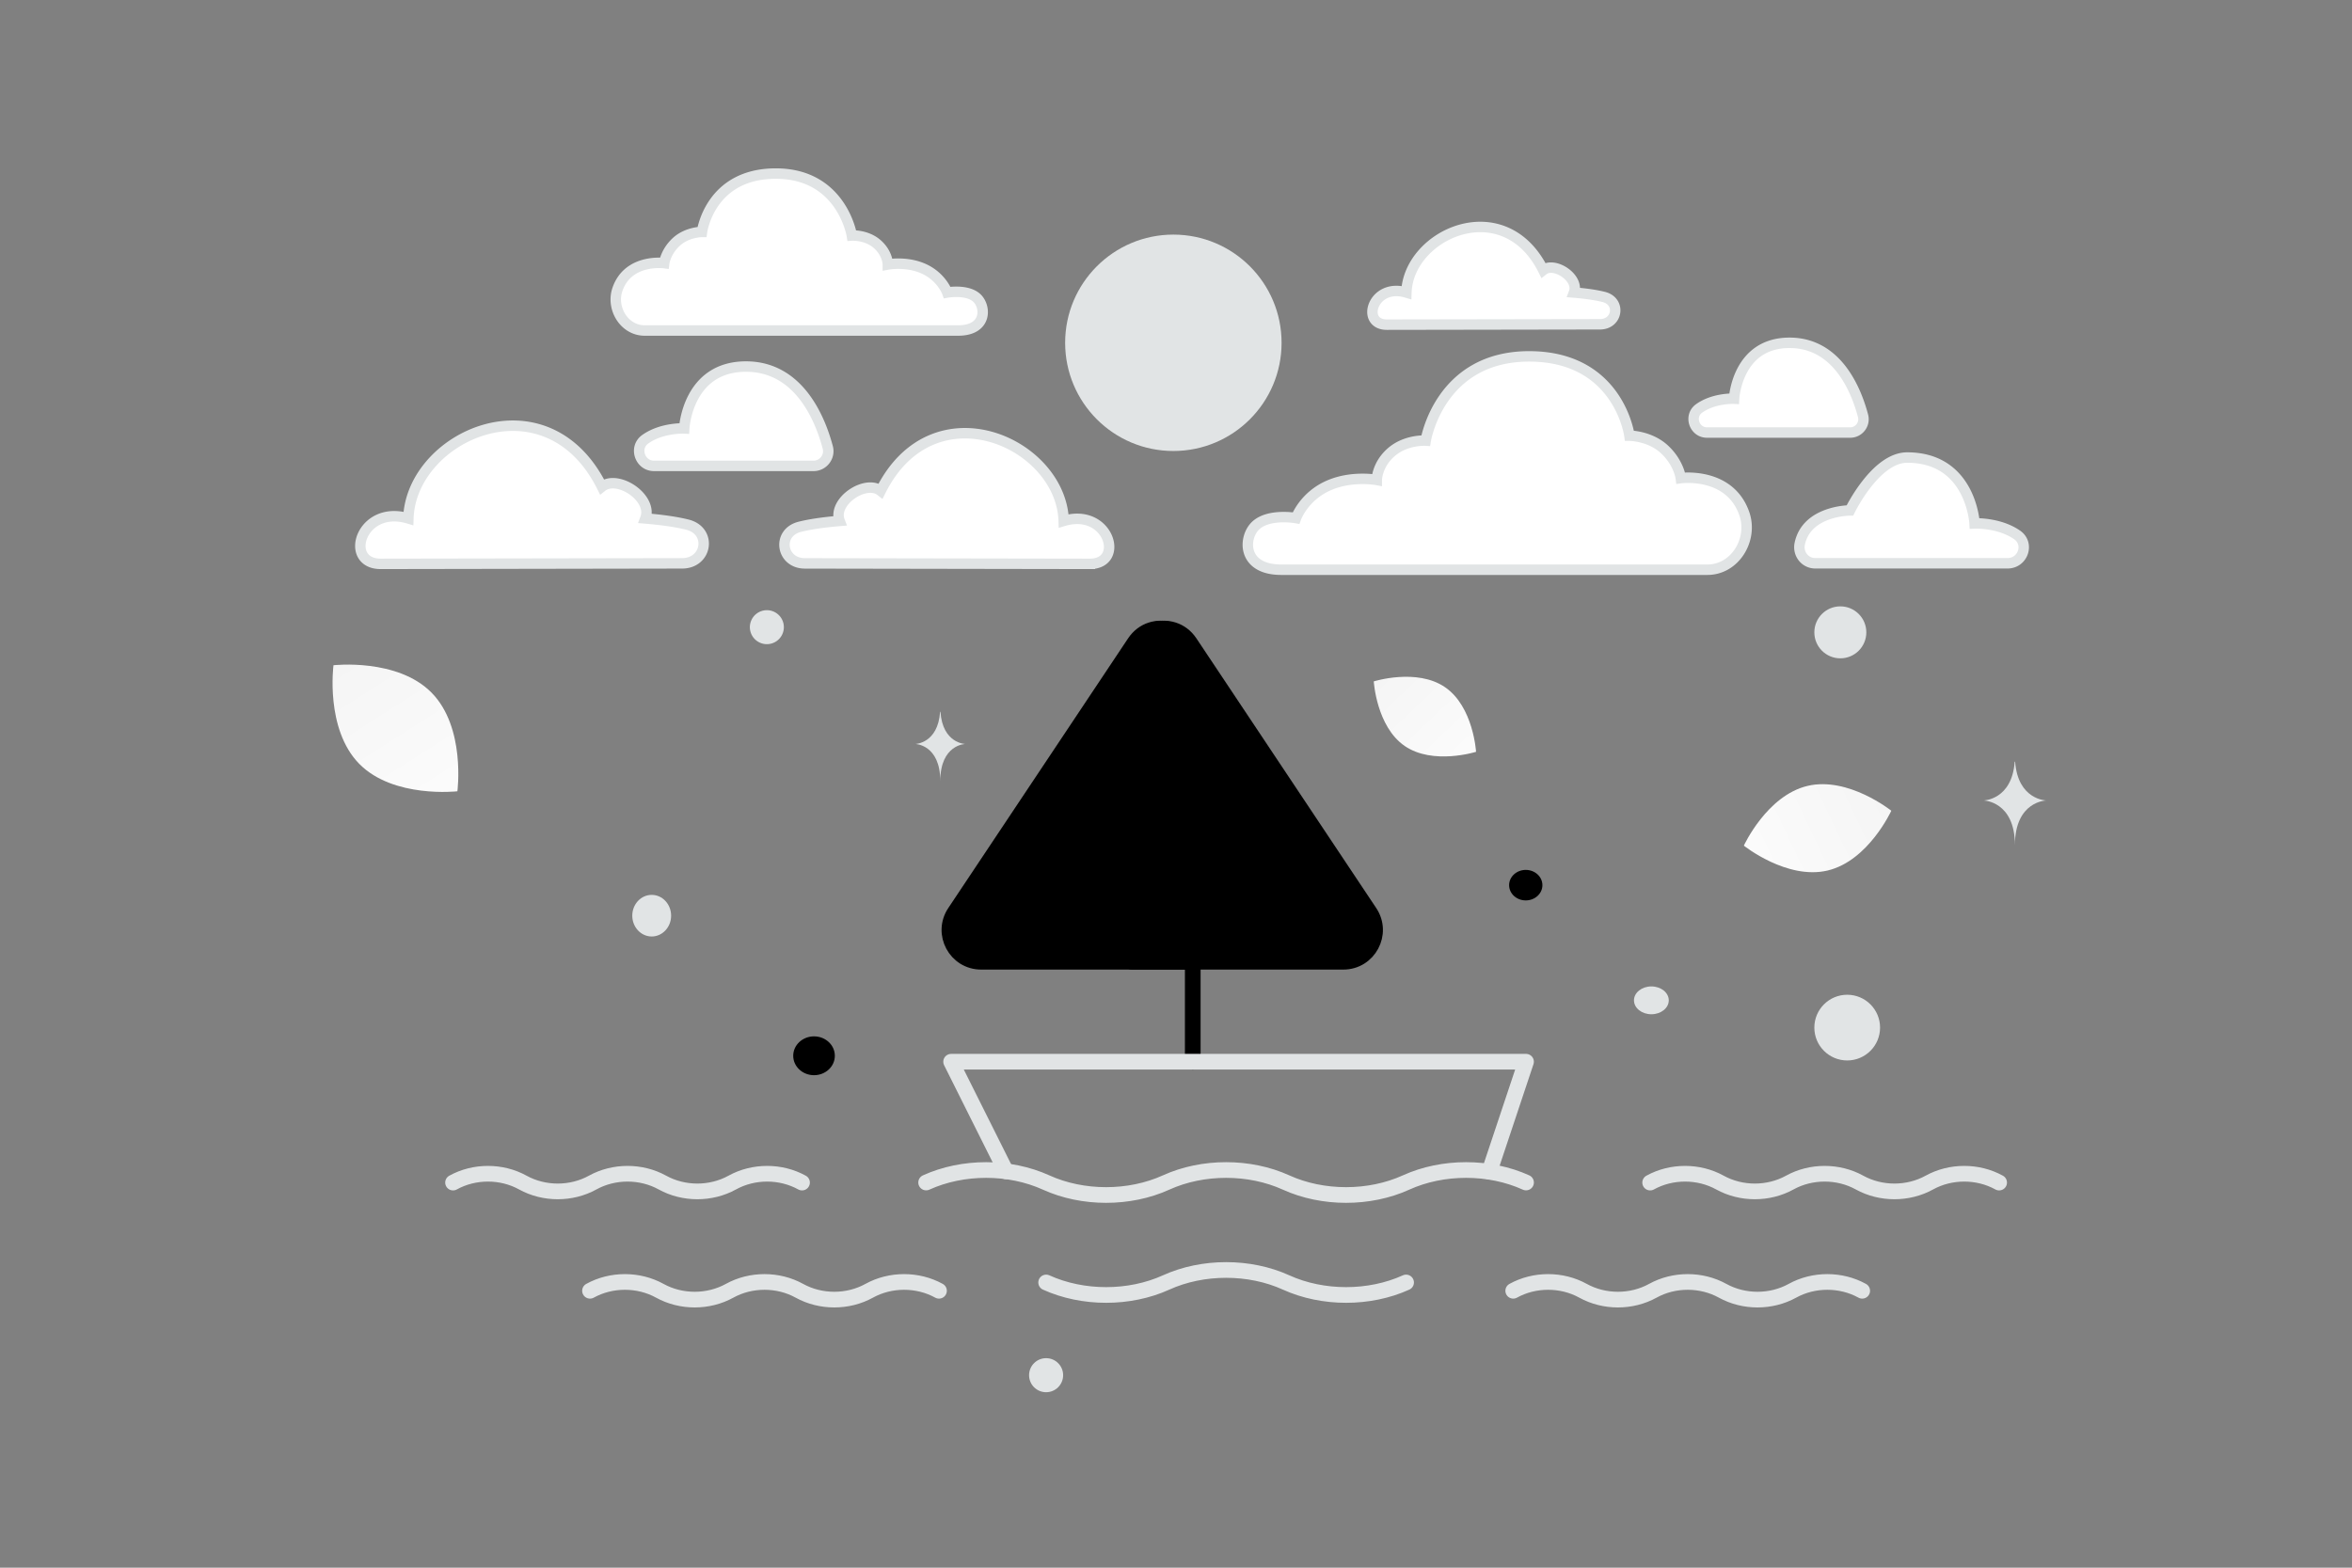 <svg width="900" height="600" viewBox="0 0 900 600" fill="none" xmlns="http://www.w3.org/2000/svg"><rect x="0" y="0" width="900" height="600" fill="#808080" stroke="none"/><path fill="transparent" d="M0 0h900v600H0z"/><path d="M354.387 452.58c14.029-6.376 31.883-6.376 45.911 0 14.029 6.377 31.883 6.377 45.911 0 14.029-6.376 31.883-6.376 45.912 0 14.028 6.377 31.882 6.377 45.911 0 14.028-6.376 31.882-6.376 45.911 0m-410.584.026c8.161-4.508 18.547-4.508 26.707 0 8.161 4.507 18.547 4.507 26.707 0 8.16-4.508 18.547-4.508 26.707 0 8.16 4.507 18.546 4.507 26.707 0 8.16-4.508 18.546-4.508 26.707 0m324.54 0c8.16-4.508 18.546-4.508 26.707 0 8.16 4.507 18.546 4.507 26.707 0 8.16-4.508 18.546-4.508 26.707 0 8.16 4.507 18.546 4.507 26.707 0 8.16-4.508 18.546-4.508 26.707 0m-185.935 41.412c8.161-4.507 18.547-4.507 26.707 0 8.161 4.508 18.547 4.508 26.707 0 8.161-4.507 18.547-4.507 26.707 0 8.16 4.508 18.547 4.508 26.707 0 8.16-4.507 18.546-4.507 26.707 0m-486.81 0c8.16-4.507 18.546-4.507 26.707 0 8.16 4.508 18.546 4.508 26.707 0 8.16-4.507 18.546-4.507 26.707 0 8.16 4.508 18.546 4.508 26.707 0 8.16-4.507 18.546-4.507 26.707 0m41.005-3.179c14.028 6.377 31.883 6.377 45.911 0 14.029-6.376 31.883-6.376 45.911 0 14.029 6.377 31.883 6.377 45.911 0" stroke="#E1E4E5" stroke-width="6" stroke-linecap="round" stroke-linejoin="round"/><path fill-rule="evenodd" clip-rule="evenodd" d="M456.411 406.351V252.727c0-12.013-15.585-16.732-22.255-6.734l-68.803 103.211c-5.381 8.073.396 18.887 10.101 18.887h80.957" fill="#000"/><path d="M456.411 406.351V252.727c0-12.013-15.585-16.732-22.255-6.734l-68.803 103.211c-5.381 8.073.396 18.887 10.101 18.887h80.957" stroke="#000" stroke-width="6" stroke-linecap="round" stroke-linejoin="round"/><path fill-rule="evenodd" clip-rule="evenodd" d="M433.064 368.091V252.727c0-12.013 15.584-16.732 22.254-6.734l68.803 103.211c5.381 8.073-.396 18.887-10.101 18.887h-80.956z" fill="#000" stroke="#000" stroke-width="6" stroke-linecap="round" stroke-linejoin="round"/><path d="m569.914 448.437 14.028-42.085H363.951l20.966 41.945" stroke="#E1E4E5" stroke-width="6" stroke-linecap="round" stroke-linejoin="round"/><path fill-rule="evenodd" clip-rule="evenodd" d="M407.581 131.199c0 22.869 18.539 41.41 41.409 41.41 22.87 0 41.41-18.541 41.41-41.41 0-22.87-18.54-41.41-41.41-41.41-22.87 0-41.409 18.54-41.409 41.41z" fill="#E1E4E5"/><path fill-rule="evenodd" clip-rule="evenodd" d="M145.681 215.806c-14.403 0-7.664-22.839 10.583-17.384 1.011-31.712 52.701-54.916 74.075-12.143 6.043-4.782 19.613 4.25 16.608 12.143 6.713.572 11.994 1.349 16.103 2.377 9.487 2.375 7.609 14.9-2.17 14.812l-115.199.195zm271.362.001c13.62 0 7.247-21.597-10.008-16.439-.955-29.988-49.834-51.929-70.046-11.482-5.715-4.522-18.547 4.019-15.705 11.482-6.348.541-11.342 1.275-15.227 2.248-8.971 2.245-7.195 14.089 2.052 14.007l108.934.184zm113.637-91.554c-10.184 0-5.419-16.149 7.483-12.291.714-22.424 37.263-38.83 52.376-8.586 4.273-3.382 13.868 3.005 11.744 8.586 4.746.404 8.48.953 11.385 1.68 6.708 1.679 5.38 10.536-1.534 10.474l-81.454.137zm-219.393 54.058h-61.015c-5.456 0-7.806-7.079-3.342-10.218l.189-.134c6.356-4.377 14.698-3.98 14.698-3.98s1.19-23.687 23.634-23.687c20.291 0 28.383 19.958 31.302 30.954.948 3.572-1.777 7.065-5.466 7.065zm396.701-12.77h-54.81c-4.901 0-7.012-6.394-3.002-9.229a6.57 6.57 0 0 1 .17-.121c5.709-3.954 13.203-3.595 13.203-3.595s1.069-21.395 21.23-21.395c18.228 0 25.497 18.027 28.119 27.959.851 3.226-1.596 6.381-4.91 6.381zm-13.336 50.046h73.529c5.953 0 8.521-7.535 3.647-10.878l-.206-.141c-6.937-4.661-16.041-4.238-16.041-4.238s-1.301-25.214-25.796-25.214c-12.111 0-21.898 20.236-21.898 20.236s-16.475 0-19.201 12.713c-.824 3.852 1.939 7.522 5.966 7.522zm-41.356 2.461H490.283c-15.302 0-14.6-12.665-9.602-17.078 5.123-4.523 15.245-2.689 15.245-2.689s3.014-8.519 12.933-12.666c8.774-3.668 17.966-1.923 17.966-1.923s0-5.846 5.618-10.688c5.619-4.843 13.109-4.372 13.109-4.372s5.15-32.238 39.56-32.238c34.411 0 38.39 30.355 38.39 30.355s7.725 0 13.343 5.178c5.618 5.176 6.32 11.059 6.32 11.059s18.789-2.545 24.346 13.748c3.311 9.71-3.493 21.314-14.215 21.314zm-406.592-91.553h119.911c11.256 0 10.739-9.317 7.062-12.563-3.768-3.327-11.214-1.977-11.214-1.977s-2.217-6.267-9.513-9.317c-6.454-2.699-13.216-1.415-13.216-1.415s0-4.3-4.132-7.862c-4.133-3.562-9.643-3.216-9.643-3.216s-3.788-23.714-29.1-23.714S268.62 88.76 268.62 88.76s-5.682 0-9.815 3.808c-4.133 3.808-4.649 8.135-4.649 8.135s-13.821-1.872-17.908 10.113c-2.436 7.143 2.568 15.679 10.456 15.679z" fill="#fff" stroke="#E1E4E5" stroke-width="4"/><path d="M699.345 333.17c-15.578 3.69-32.055-9.521-32.055-9.521s8.793-19.188 24.376-22.867c15.579-3.691 32.05 9.509 32.05 9.509s-8.792 19.188-24.371 22.879z" fill="url(#a)"/><path d="M537.506 285.499c10.806 7.443 27.315 2.24 27.315 2.24s-1.022-17.269-11.836-24.705c-10.806-7.443-27.308-2.248-27.308-2.248s1.022 17.27 11.829 24.713z" fill="url(#b)"/><path d="M137.46 292.335c13.088 13.321 37.563 10.512 37.563 10.512s3.238-24.407-9.862-37.719c-13.088-13.321-37.551-10.521-37.551-10.521s-3.238 24.407 9.85 37.728z" fill="url(#c)"/><ellipse cx="583.836" cy="338.777" rx="6.371" ry="5.84" transform="rotate(180 583.836 338.777)" fill="#000"/><ellipse cx="311.49" cy="404.077" rx="7.963" ry="7.432" transform="rotate(180 311.49 404.077)" fill="#000"/><circle r="12.575" transform="matrix(-1 0 0 1 706.837 393.293)" fill="#E1E4E5"/><ellipse rx="7.432" ry="7.963" transform="matrix(-1 0 0 1 249.375 350.457)" fill="#E1E4E5"/><circle r="6.517" transform="matrix(-1 0 0 1 400.295 526.328)" fill="#E1E4E5"/><circle r="9.947" transform="matrix(-1 0 0 1 704.209 242.016)" fill="#E1E4E5"/><circle r="6.506" transform="scale(1 -1) rotate(-75 -9.689 -311.23)" fill="#E1E4E5"/><ellipse rx="6.658" ry="5.327" transform="matrix(-1 0 0 1 631.904 382.859)" fill="#E1E4E5"/><path d="M770.926 291.528h.174c1.031 14.614 11.9 14.839 11.9 14.839s-11.985.234-11.985 17.121c0-16.887-11.985-17.121-11.985-17.121s10.864-.225 11.896-14.839zM359.73 272.416h.139c.822 12.138 9.488 12.325 9.488 12.325s-9.556.194-9.556 14.22c0-14.026-9.556-14.22-9.556-14.22s8.662-.187 9.485-12.325z" fill="#E1E4E5"/><defs><linearGradient id="a" x1="640.681" y1="342.346" x2="777.054" y2="277.919" gradientUnits="userSpaceOnUse"><stop stop-color="#fff"/><stop offset="1" stop-color="#EEE"/></linearGradient><linearGradient id="b" x1="579.601" y1="309.921" x2="494.536" y2="220.223" gradientUnits="userSpaceOnUse"><stop stop-color="#fff"/><stop offset="1" stop-color="#EEE"/></linearGradient><linearGradient id="c" x1="189.679" y1="337.836" x2="95.06" y2="189.512" gradientUnits="userSpaceOnUse"><stop stop-color="#fff"/><stop offset="1" stop-color="#EEE"/></linearGradient></defs></svg>